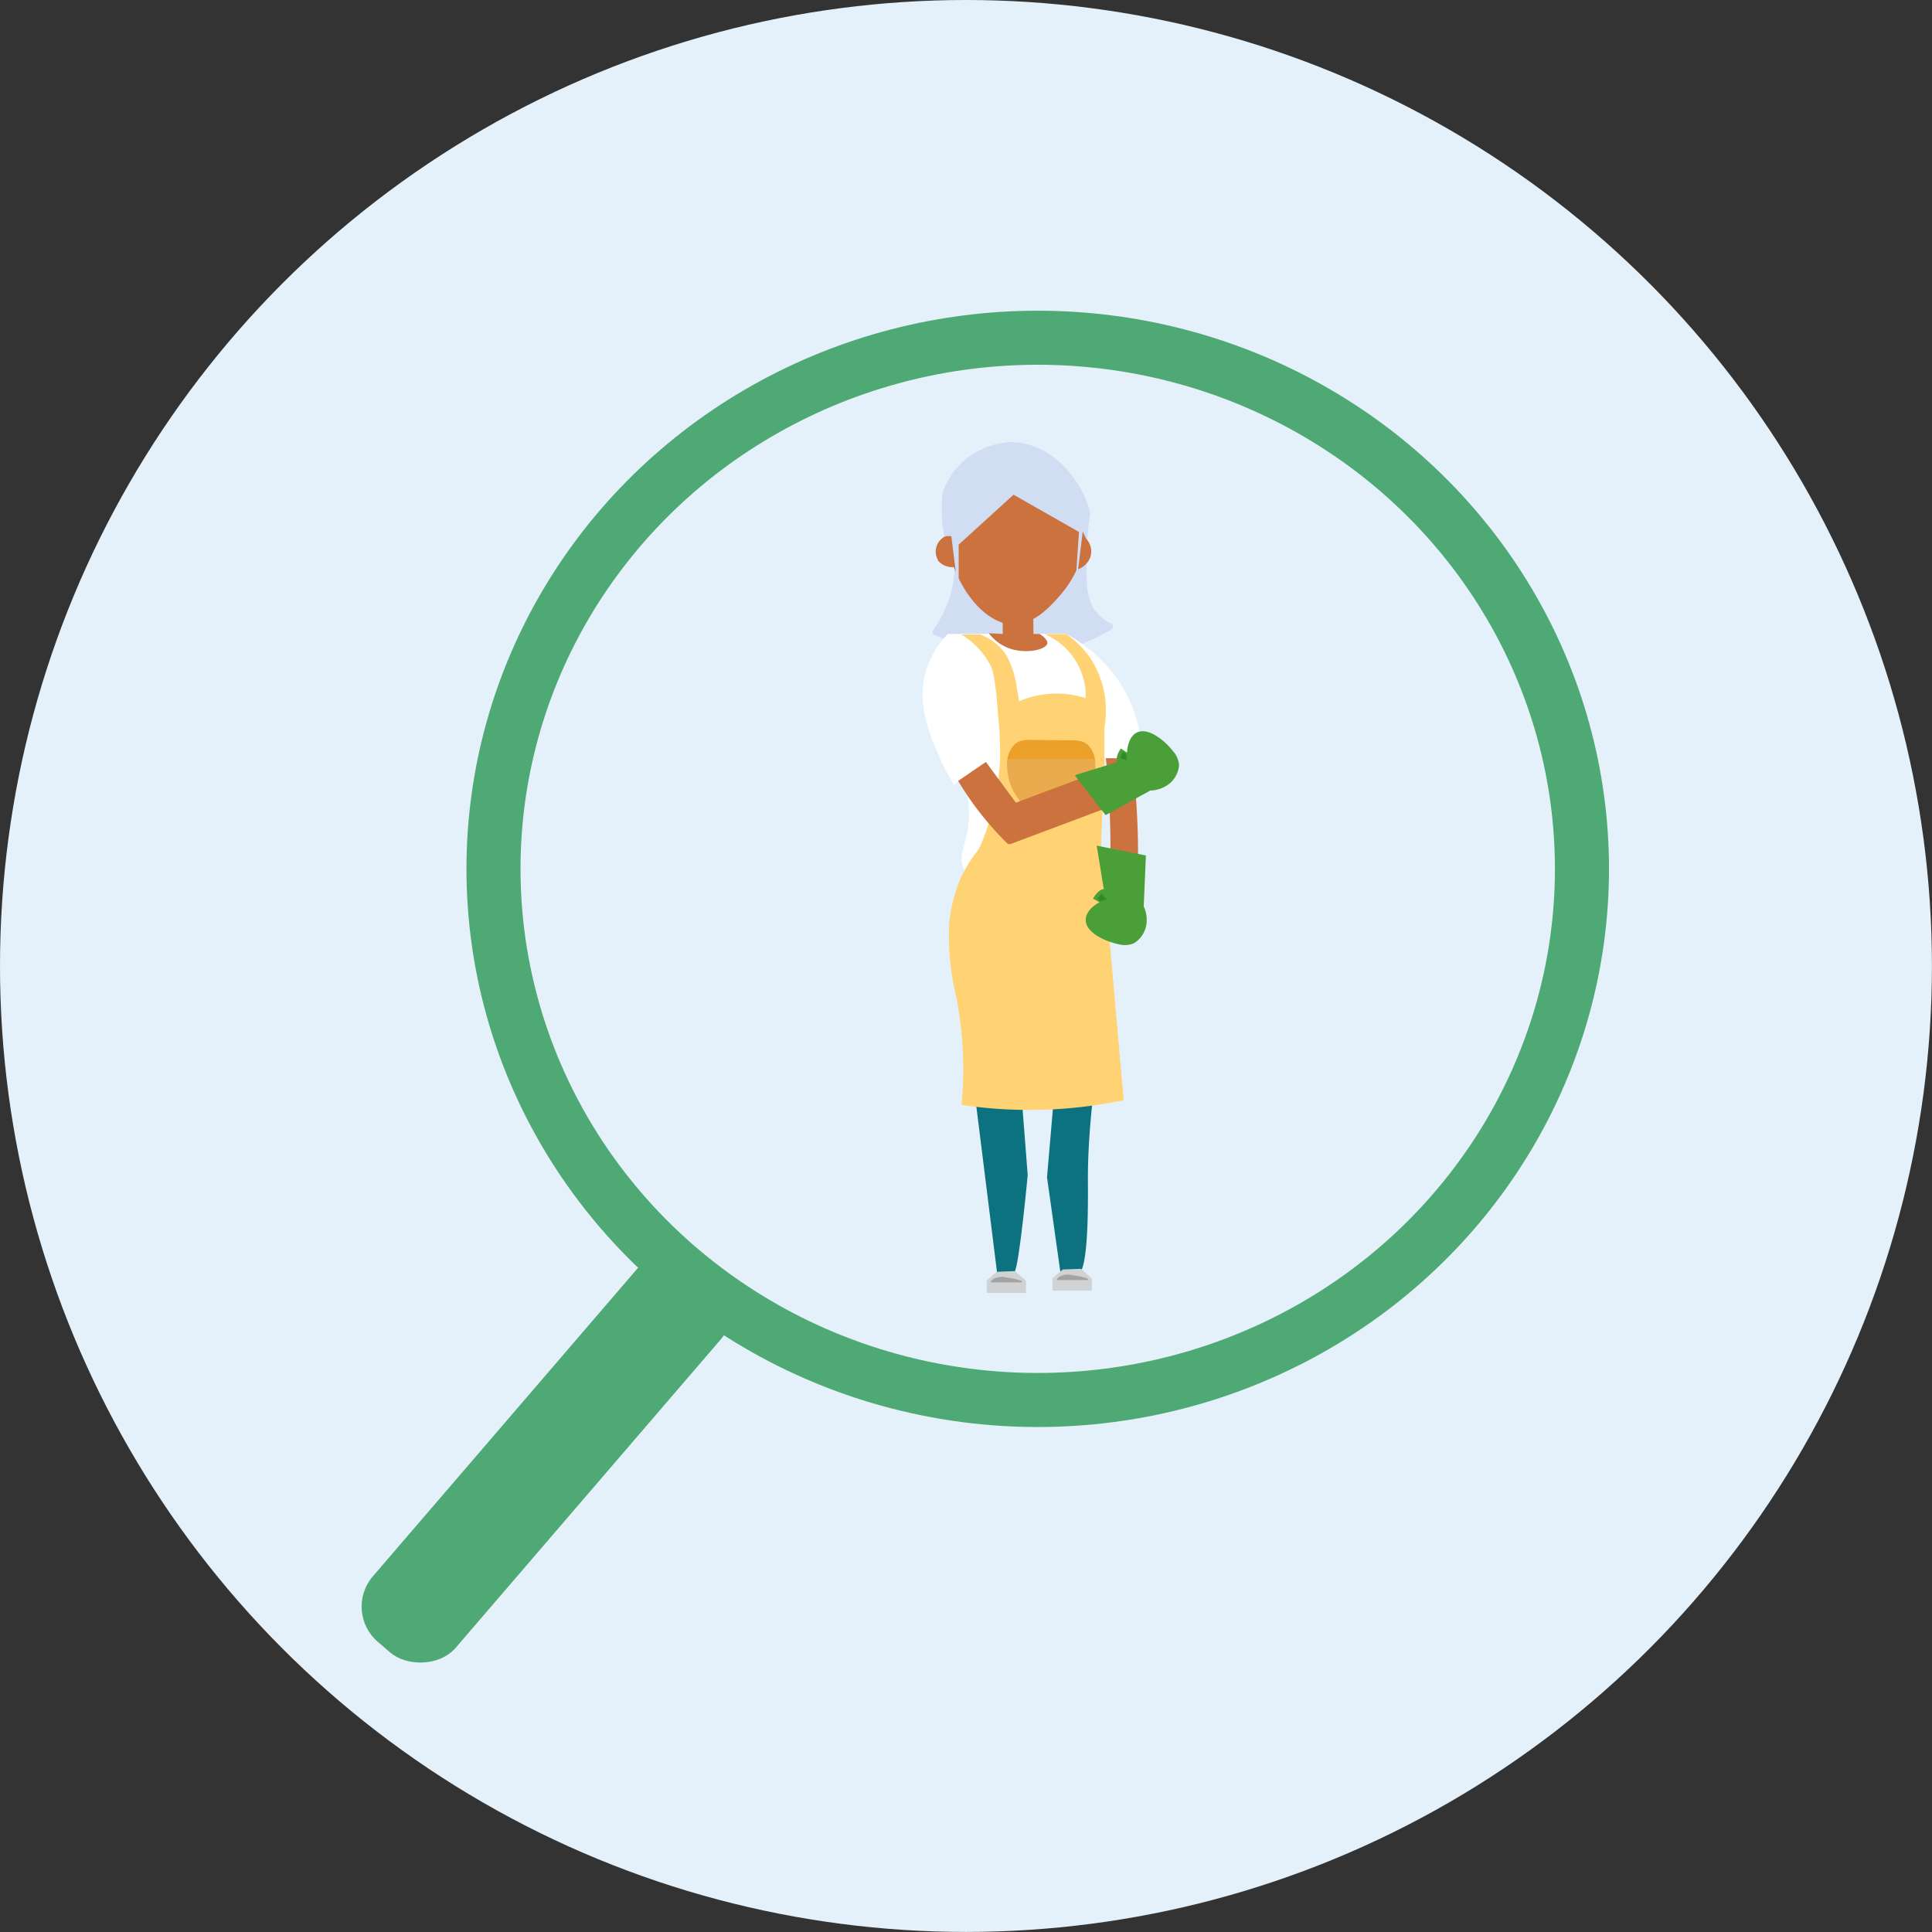 <svg id="Laag_1" data-name="Laag 1" xmlns="http://www.w3.org/2000/svg" viewBox="0 0 285.91 285.91"><rect x="0" y="0" width="285.91" height="285.91" fill="#333333" stroke="none"/><defs><style>.cls-1{fill:#e5f1fa;}.cls-2{fill:none;stroke:#4fa974;stroke-width:8px;}.cls-16,.cls-2,.cls-4{stroke-miterlimit:10;}.cls-3{fill:#4fa974;}.cls-4{fill:#0d727f;stroke:#0d727f;}.cls-16,.cls-4,.cls-5,.cls-6,.cls-9{stroke-width:0.25px;}.cls-5{fill:#d1d2d3;stroke:#d1d2d3;}.cls-11,.cls-12,.cls-15,.cls-5,.cls-6,.cls-7,.cls-8,.cls-9{stroke-linecap:round;stroke-linejoin:round;}.cls-6{fill:#a3a3a3;stroke:#a4a3a3;}.cls-13,.cls-7{fill:#cc723f;}.cls-7{stroke:#cc723f;}.cls-14,.cls-8{fill:#d1ddf2;}.cls-8{stroke:#d1ddf2;}.cls-15,.cls-9{fill:#fff;stroke:#fff;}.cls-10{fill:#ffd273;}.cls-11{fill:#eca12b;stroke:#eba02a;}.cls-12{fill:#eaab4e;stroke:#eaab4e;}.cls-15{stroke-width:0.25px;}.cls-16{fill:#4a9f39;stroke:#4a9f39;}.cls-17{fill:#2e8b27;}</style></defs><title>3</title><g id="Group_179" data-name="Group 179"><circle id="Ellipse_16" data-name="Ellipse 16" class="cls-1" cx="142.95" cy="142.95" r="142.95"/><g id="Group_47" data-name="Group 47"><ellipse id="Ellipse_16-2" data-name="Ellipse 16-2" class="cls-2" cx="153.57" cy="128.58" rx="80.54" ry="78.6"/><rect id="Rectangle_95" data-name="Rectangle 95" class="cls-3" x="44.53" y="207.58" width="73.87" height="16.19" rx="6.87" transform="translate(-135.75 136.95) rotate(-49.32)"/></g><g id="Group_55" data-name="Group 55"><path id="Path_235" data-name="Path 235" class="cls-4" d="M156.48,164.16l-.86,10L157.57,188s1.12,1.2,2.09.8a1.64,1.64,0,0,0,.76-.8c1.16-2.27,1-11.38,1-13.87,0-5.15.62-10.59.62-10.59Z" transform="translate(-0.55 0.06)"/><path id="Path_236" data-name="Path 236" class="cls-4" d="M145.14,163.51l3.07,24.62s1.66,1,2.36,0,1.94-14.3,1.94-14.3l-.76-9.78Z" transform="translate(-0.55 0.06)"/><g id="Group_48" data-name="Group 48"><path id="Path_237" data-name="Path 237" class="cls-5" d="M148.11,188.27l2.6-.1,1.55,1.37v1.62H146.7V189.5Z" transform="translate(-0.55 0.06)"/><path id="Path_238" data-name="Path 238" class="cls-6" d="M147.31,189.59h4.35a12.76,12.76,0,0,0-2.19-.47,2.51,2.51,0,0,0-1.86.21A1.48,1.48,0,0,0,147.31,189.59Z" transform="translate(-0.55 0.06)"/></g><g id="Group_49" data-name="Group 49"><path id="Path_239" data-name="Path 239" class="cls-5" d="M157.88,187.93l2.6-.1L162,189.2v1.61h-5.57v-1.65Z" transform="translate(-0.55 0.06)"/><path id="Path_240" data-name="Path 240" class="cls-6" d="M157.09,189.25h4.34a12.37,12.37,0,0,0-2.19-.47,2.52,2.52,0,0,0-1.86.21A1.75,1.75,0,0,0,157.09,189.25Z" transform="translate(-0.55 0.06)"/></g><path id="Path_241" data-name="Path 241" class="cls-7" d="M164.17,107.24h2.68c.39,2.26.74,4.7,1,7.31a113.94,113.94,0,0,1,.6,13.82l-3.1.68c.07-3.12.05-6.57-.14-10.29-.21-4.11-.59-7.87-1.05-11.21" transform="translate(-0.55 0.06)"/><g id="Group_52" data-name="Group 52"><path id="Path_242" data-name="Path 242" class="cls-8" d="M164.78,92.67a25.22,25.22,0,0,1-6.17,2.67c-8.8,2.5-16.53-.5-19.56-1.88a17.1,17.1,0,0,0,3.27-9.31,22,22,0,0,1-1.81-11.07,10.14,10.14,0,0,1,1.81-3.34,10.78,10.78,0,0,1,7.46-3.85c4.76-.28,9.87,3.75,11.62,10a48,48,0,0,0-.55,9.5c.1,2.34.36,4,1.57,5.47A6.5,6.5,0,0,0,164.78,92.67Z" transform="translate(-0.55 0.06)"/><path id="Path_243" data-name="Path 243" class="cls-9" d="M158.18,93.83l-17.33.06a13.34,13.34,0,0,0-3.26,5.8c-1.17,4.57.59,8.74,2,12a30.59,30.59,0,0,0,2.18,4.22l1-.88.77,1.3a15,15,0,0,1,.3,6.64c-.43,2.3-1.37,4-.51,5.58a4.08,4.08,0,0,0,2,1.7c4.49,2.1,15.44-1.06,16.79-1.45q.28-8.4.58-16.8l6.74.06a20.74,20.74,0,0,0-2.3-9.35A21.16,21.16,0,0,0,158.18,93.83Z" transform="translate(-0.55 0.06)"/><g id="Group_51" data-name="Group 51"><path id="Path_244" data-name="Path 244" class="cls-10" d="M142.81,93.83h2.8a8.07,8.07,0,0,1,3.82,3,14,14,0,0,1,1.61,5c.15.78.25,1.44.31,1.9a14,14,0,0,1,9.87-.47,10,10,0,0,0-6.1-9.49h3.2a13.59,13.59,0,0,1,3.86,4,14.25,14.25,0,0,1,1.81,9.82V113l-.5,11.75,3.35,38a68.1,68.1,0,0,1-24,.7,55.27,55.27,0,0,0-.76-15.93A38.56,38.56,0,0,1,141,136.85a22.2,22.2,0,0,1,1.83-7.21c.44-.89,1-1.81,1-1.81,1-1.6,1.18-1.6,1.75-2.6a32,32,0,0,0,1.56-4.44,36.28,36.28,0,0,0,1.42-8.65,61.81,61.81,0,0,0-.34-6.8c-.4-5.26-.77-6.3-1.13-7A11.76,11.76,0,0,0,142.81,93.83Z" transform="translate(-0.55 0.06)"/><g id="Group_50" data-name="Group 50"><path id="Path_245" data-name="Path 245" class="cls-11" d="M150.11,113h12a3.35,3.35,0,0,0-.84-2.4c-.73-.71-1.57-.6-4.4-.62-4.17,0-5-.28-5.87.53A3.39,3.39,0,0,0,150.11,113Z" transform="translate(-0.55 0.06)"/><path id="Path_246" data-name="Path 246" class="cls-12" d="M150.1,112.75c-.24,4.81,3.7,8.14,6.9,7.74,2.8-.36,5.5-3.66,5.11-7.74Z" transform="translate(-0.55 0.06)"/></g></g><path id="Path_247" data-name="Path 247" class="cls-13" d="M148.94,91v2.75l-2.06-.1a6.65,6.65,0,0,0,2.94,2.21c2.45.91,5.52.26,5.71-.7.05-.27-.09-.71-1.12-1.41l-.92,0-.05-3.26Z" transform="translate(-0.55 0.06)"/><path id="Path_248" data-name="Path 248" class="cls-13" d="M141.72,83.86c2,5.43,6,8.87,9.42,8.5,2.9-.32,5.47-3.36,6.44-4.5a16.4,16.4,0,0,0,2.32-3.62,3,3,0,0,0,2-1.84,2.79,2.79,0,0,0-.64-2.78,17.11,17.11,0,0,0-1.55-2.81,18.21,18.21,0,0,0-2.22-2.66c-1.69-1.63-3.62-3.51-6.3-3.73-4.57-.37-7.74,4.37-7.9,4.6a10.39,10.39,0,0,0-1.57,4.42,1.89,1.89,0,0,0-1.38-.08,2.51,2.51,0,0,0-1,3.43.56.56,0,0,1,0,.08A2.74,2.74,0,0,0,141.72,83.86Z" transform="translate(-0.55 0.06)"/><path id="Path_249" data-name="Path 249" class="cls-14" d="M142.42,87.93V80.54l8.12-7.39,9.68,5.51-.66,9.89,1.37-11.17-5.84-7.53h-6.88L144,71.64l-2.92,5.65Z" transform="translate(-0.55 0.06)"/></g><path id="Path_250" data-name="Path 250" class="cls-7" d="M142.25,114.35l3.46-1.81,5,6.78,10.07-3.76,2.62,3.76-13.46,5.05a45.63,45.63,0,0,1-7.68-10Z" transform="translate(-0.55 0.06)"/><rect id="Rectangle_96" data-name="Rectangle 96" class="cls-15" x="141.11" y="112.23" width="6.16" height="1.67" transform="translate(-39.19 101.05) rotate(-34.32)"/><g id="Group_53" data-name="Group 53"><path id="Path_251" data-name="Path 251" class="cls-16" d="M163,125.24l7,1.4-.32,7.47a4.42,4.42,0,0,1,.44,2,3.82,3.82,0,0,1-1.86,3.33,3.46,3.46,0,0,1-2.27.08c-1.62-.34-4.75-1.6-4.64-3.54.07-1.2,1.35-2.28,3-2.86l-1,.24-.87-.48s.72-1.3,1.56-1.25Z" transform="translate(-0.55 0.06)"/><path id="Path_252" data-name="Path 252" class="cls-17" d="M162.93,132.93l.62-.7.78.77-1,.33Z" transform="translate(-0.55 0.06)"/></g><g id="Group_54" data-name="Group 54"><path id="Path_253" data-name="Path 253" class="cls-16" d="M159.81,114.73l4.39,5.68,6.55-3.61a4.36,4.36,0,0,0,2-.5,3.78,3.78,0,0,0,2.16-3.14,3.44,3.44,0,0,0-.94-2.07c-1-1.3-3.55-3.54-5.23-2.58-1,.59-1.44,2.23-1.25,3.92l-.21-1-.82-.56s-.84,1.22-.42,1.94Z" transform="translate(-0.55 0.06)"/><path id="Path_254" data-name="Path 254" class="cls-17" d="M166.67,111.24l-.35.86,1,.36-.13-1Z" transform="translate(-0.55 0.06)"/></g></g></g></svg>